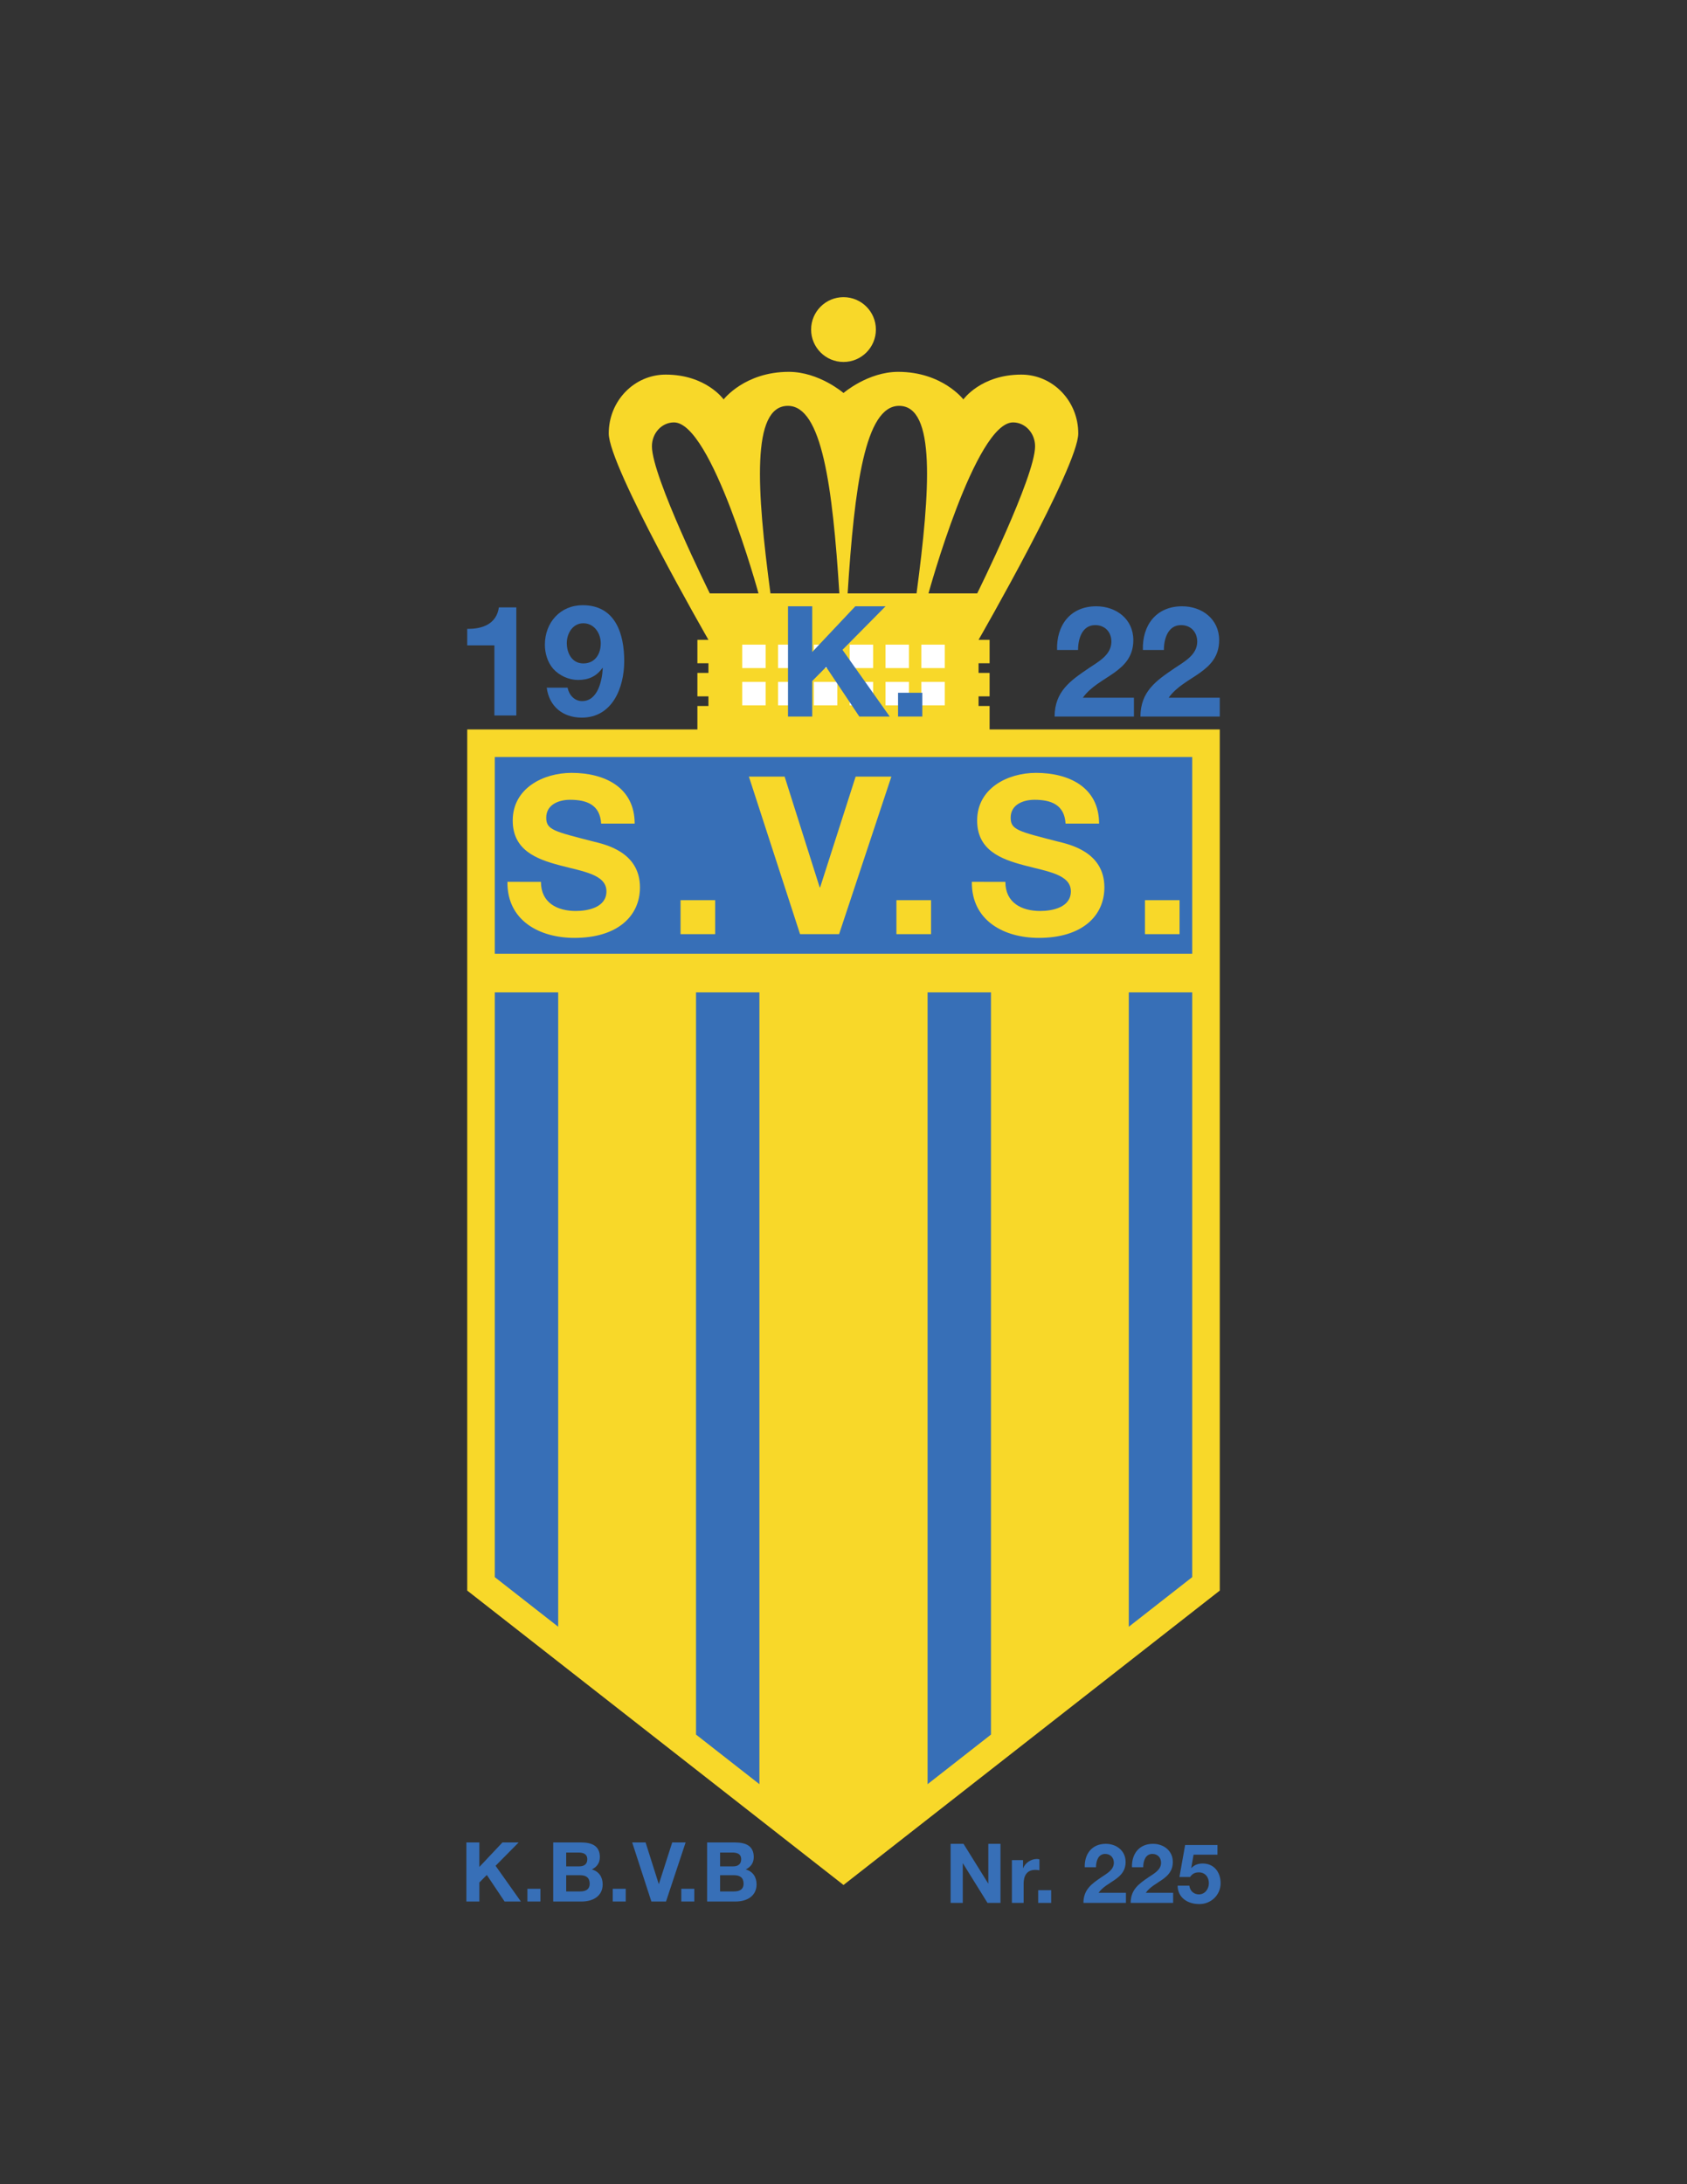 <svg enable-background="new 0 0 612 792" viewBox="0 0 612 792" xmlns="http://www.w3.org/2000/svg"><rect x="0" y="0" width="612" height="792" fill="#333333" stroke="none"/><circle cx="306" cy="119.5" fill="#f8d829" r="11.75"/><path d="m359 264.5v-8.5h-4v-3.5h4v-8.5h-4v-3.5h4v-8.5h-4s36.167-62.833 36.167-74.833c0-11.792-9.243-21.333-20.667-21.333-14.647 0-21.014 9-21.014 9s-7.652-10-23.652-10c-10.963 0-19.834 7.666-19.834 7.666s-8.871-7.666-19.834-7.666c-16 0-23.652 10-23.652 10s-6.367-9-21.014-9c-11.424 0-20.667 9.541-20.667 21.333 0 12 36.167 74.833 36.167 74.833h-4v8.5h4v3.5h-4v8.5h4v3.5h-4v8.5h-83.5v312.255l136.5 106.745 136.5-106.745v-312.255zm-101.5-49.333s-21-42.333-21-53.333c0-4.791 3.578-8.667 8-8.667 13.666 0 30.666 62 30.666 62zm22 0c-5-37.586-7-68 6.333-68 12.333 0 16.198 29.135 18.667 68zm53 0h-25c2.469-38.865 6.334-68 18.667-68 13.333 0 11.333 30.414 6.333 68zm4.334 0s17-62 30.666-62c4.422 0 8 3.876 8 8.667 0 11-21 53.333-21 53.333z" fill="#f8d829"/><g fill="#376fb7"><path d="m432.5 274.5v71.333h-253c0-37.293 0-65.768 0-71.333z"/><path d="m169.192 668.08h4.71v8.88l8.37-8.88h5.88l-8.37 8.46 9.18 12.96h-5.91l-6.45-9.63-2.7 2.729v6.9h-4.71z"/><path d="m191.331 684.88h4.711v4.62h-4.711z"/><path d="m200.691 668.08h10.08c4.08 0 6.84 1.319 6.84 5.31 0 2.101-1.05 3.57-2.91 4.471 2.61.75 3.93 2.76 3.93 5.43 0 4.35-3.69 6.21-7.56 6.21h-10.38zm4.711 8.67h4.77c1.65 0 2.88-.75 2.88-2.55 0-2.04-1.56-2.46-3.24-2.46h-4.41zm0 9.09h5.04c1.86 0 3.48-.6 3.48-2.82 0-2.189-1.38-3.06-3.39-3.06h-5.13z"/><path d="m222.291 684.88h4.711v4.62h-4.711z"/><path d="m241.612 689.5h-5.31l-6.96-21.42h4.86l4.77 15.06h.06l4.83-15.06h4.86z"/><path d="m247.161 684.88h4.711v4.62h-4.711z"/><path d="m256.521 668.08h10.08c4.08 0 6.84 1.319 6.84 5.31 0 2.101-1.05 3.57-2.91 4.471 2.61.75 3.93 2.76 3.93 5.43 0 4.35-3.69 6.21-7.56 6.21h-10.38zm4.71 8.67h4.77c1.65 0 2.88-.75 2.88-2.55 0-2.04-1.56-2.46-3.24-2.46h-4.41zm0 9.09h5.04c1.86 0 3.48-.6 3.48-2.82 0-2.189-1.38-3.06-3.39-3.06h-5.13z"/><path d="m344.859 668.58h4.68l8.939 14.37h.061v-14.37h4.41v21.42h-4.711l-8.91-14.34h-.059v14.34h-4.41z"/><path d="m367.088 674.49h4.051v2.88h.06c.779-1.95 2.879-3.3 4.949-3.3.301 0 .66.06.93.149v3.96c-.391-.09-1.02-.149-1.529-.149-3.121 0-4.201 2.25-4.201 4.98v6.99h-4.26z"/><path d="m376.629 685.38h4.709v4.62h-4.709z"/><path d="m393.52 677.07c-.15-4.801 2.58-8.49 7.619-8.49 3.84 0 7.199 2.46 7.199 6.569 0 3.15-1.68 4.891-3.75 6.36-2.068 1.47-4.529 2.67-6.059 4.83h9.93v3.661h-15.42c.029-4.86 3-6.93 6.629-9.39 1.861-1.261 4.381-2.551 4.41-5.131 0-1.979-1.32-3.239-3.148-3.239-2.521 0-3.33 2.609-3.33 4.83z"/><path d="m410.648 677.07c-.15-4.801 2.58-8.49 7.621-8.49 3.84 0 7.199 2.46 7.199 6.569 0 3.15-1.68 4.891-3.75 6.36-2.07 1.47-4.529 2.67-6.061 4.83h9.93v3.661h-15.42c.031-4.86 3-6.93 6.631-9.39 1.859-1.261 4.379-2.551 4.41-5.131 0-1.979-1.32-3.239-3.15-3.239-2.52 0-3.33 2.609-3.33 4.83z"/><path d="m441.668 672.51h-8.67l-.84 4.77.061.06c1.141-1.17 2.459-1.62 4.109-1.62 4.141 0 6.48 3.21 6.48 7.141 0 4.319-3.57 7.649-7.801 7.56-4.08 0-7.74-2.25-7.799-6.66h4.26c.209 1.86 1.59 3.15 3.449 3.15 2.221 0 3.631-1.95 3.631-4.05 0-2.19-1.35-3.931-3.631-3.931-1.529 0-2.369.54-3.209 1.681h-3.84l2.07-11.61h11.729v3.509z"/></g><path d="m196.242 319.767c0 7.6 5.92 10.56 12.64 10.56 4.4 0 11.12-1.28 11.12-7.12 0-6.16-8.561-7.2-16.96-9.44-8.481-2.24-17.04-5.52-17.04-16.24 0-11.68 11.04-17.28 21.36-17.28 11.92 0 22.88 5.2 22.88 18.4h-12.16c-.4-6.88-5.28-8.64-11.28-8.64-4 0-8.64 1.68-8.64 6.48 0 4.4 2.72 4.96 17.04 8.64 4.16 1.04 16.96 3.68 16.96 16.64 0 10.48-8.24 18.32-23.761 18.32-12.64 0-24.48-6.24-24.319-20.32z" fill="#f8d829"/><path d="m246.881 326.407h12.56v12.32h-12.56z" fill="#f8d829"/><path d="m304.401 338.727h-14.16l-18.56-57.12h12.961l12.72 40.16h.16l12.88-40.16h12.96z" fill="#f8d829"/><path d="m325.2 326.407h12.56v12.32h-12.56z" fill="#f8d829"/><path d="m364.721 319.767c0 7.6 5.92 10.56 12.64 10.56 4.4 0 11.12-1.28 11.12-7.12 0-6.16-8.56-7.2-16.96-9.44-8.479-2.24-17.04-5.52-17.04-16.24 0-11.68 11.04-17.28 21.36-17.28 11.92 0 22.88 5.2 22.88 18.4h-12.16c-.4-6.88-5.28-8.64-11.28-8.64-4 0-8.64 1.68-8.64 6.48 0 4.4 2.72 4.96 17.04 8.64 4.16 1.04 16.96 3.68 16.96 16.64 0 10.48-8.24 18.32-23.76 18.32-12.641 0-24.48-6.24-24.32-20.32z" fill="#f8d829"/><path d="m415.359 326.407h12.561v12.32h-12.561z" fill="#f8d829"/><path d="m187.308 259.434h-7.952v-25.424h-9.856v-5.992c5.544.112 10.64-1.792 11.48-7.784h6.328z" fill="#376fb7"/><path d="m205.9 249.354c.504 2.632 2.519 4.872 5.264 4.872 5.768 0 7.28-7.561 7.504-11.928l-.112-.112c-2.184 3.08-5.04 4.368-8.848 4.368-3.36 0-6.776-1.568-9.016-4.032-2.072-2.408-3.024-5.656-3.024-8.736 0-8.008 5.544-14.336 13.72-14.336 11.872 0 15.064 10.36 15.064 20.272 0 9.576-4.256 20.496-15.4 20.496-6.776 0-11.816-3.977-12.712-10.864zm12.039-16.073c0-3.64-2.352-7.279-6.328-7.279-3.808 0-5.992 3.64-5.992 7.168 0 3.695 1.904 7.392 5.992 7.392 4.257 0 6.328-3.416 6.328-7.281z" fill="#376fb7"/><path d="m383.477 235.69c-.28-8.96 4.816-15.848 14.224-15.848 7.168 0 13.44 4.592 13.44 12.264 0 5.88-3.137 9.128-7 11.872-3.864 2.744-8.457 4.984-11.313 9.016h18.536v6.832h-28.784c.057-9.071 5.6-12.936 12.376-17.527 3.472-2.353 8.177-4.761 8.231-9.576 0-3.696-2.463-6.048-5.879-6.048-4.704 0-6.217 4.872-6.217 9.016h-7.614z" fill="#376fb7"/><path d="m414.611 235.69c-.279-8.96 4.816-15.848 14.225-15.848 7.168 0 13.44 4.592 13.44 12.264 0 5.88-3.135 9.128-7 11.872-3.863 2.744-8.455 4.984-11.311 9.016h18.535v6.832h-28.784c.056-9.071 5.601-12.936 12.376-17.527 3.473-2.353 8.176-4.761 8.232-9.576 0-3.696-2.465-6.048-5.881-6.048-4.703 0-6.215 4.872-6.215 9.016h-7.617z" fill="#376fb7"/><path d="m334.25 233.75h8.5v8.5h-8.5z" fill="#fff"/><path d="m308.25 233.75h8.5v8.5h-8.5z" fill="#fff"/><path d="m321.25 233.75h8.5v8.5h-8.5z" fill="#fff"/><path d="m269.25 233.75h8.5v8.5h-8.5z" fill="#fff"/><path d="m295.25 233.75h8.5v8.5h-8.5z" fill="#fff"/><path d="m282.25 233.75h8.5v8.5h-8.5z" fill="#fff"/><path d="m334.25 247.25h8.5v8.5h-8.5z" fill="#fff"/><path d="m308.25 247.25h8.5v8.5h-8.5z" fill="#fff"/><path d="m321.25 247.25h8.5v8.5h-8.5z" fill="#fff"/><path d="m269.25 247.25h8.5v8.5h-8.5z" fill="#fff"/><path d="m295.25 247.25h8.5v8.5h-8.5z" fill="#fff"/><path d="m282.25 247.25h8.5v8.5h-8.5z" fill="#fff"/><path d="m285.864 219.842h8.792v16.576l15.624-16.576h10.977l-15.624 15.792 17.136 24.191h-11.031l-12.04-17.976-5.04 5.096v12.88h-8.792v-39.983z" fill="#376fb7"/><path d="m325.791 251.201h8.792v8.624h-8.792z" fill="#376fb7"/><path d="m336.5 359.833v287.121c7.11-5.56 14.952-11.693 23-17.986v-269.135z" fill="#376fb7"/><path d="m409.5 359.833v230.033c12.294-9.613 21.179-16.562 23-17.985 0-6.045 0-126.095 0-212.047h-23z" fill="#376fb7"/><path d="m252.5 359.833v269.134c8.048 6.293 15.89 12.426 23 17.986v-287.12z" fill="#376fb7"/><path d="m179.5 359.833v212.047c1.822 1.424 10.706 8.372 23 17.985v-230.032z" fill="#376fb7"/></svg>